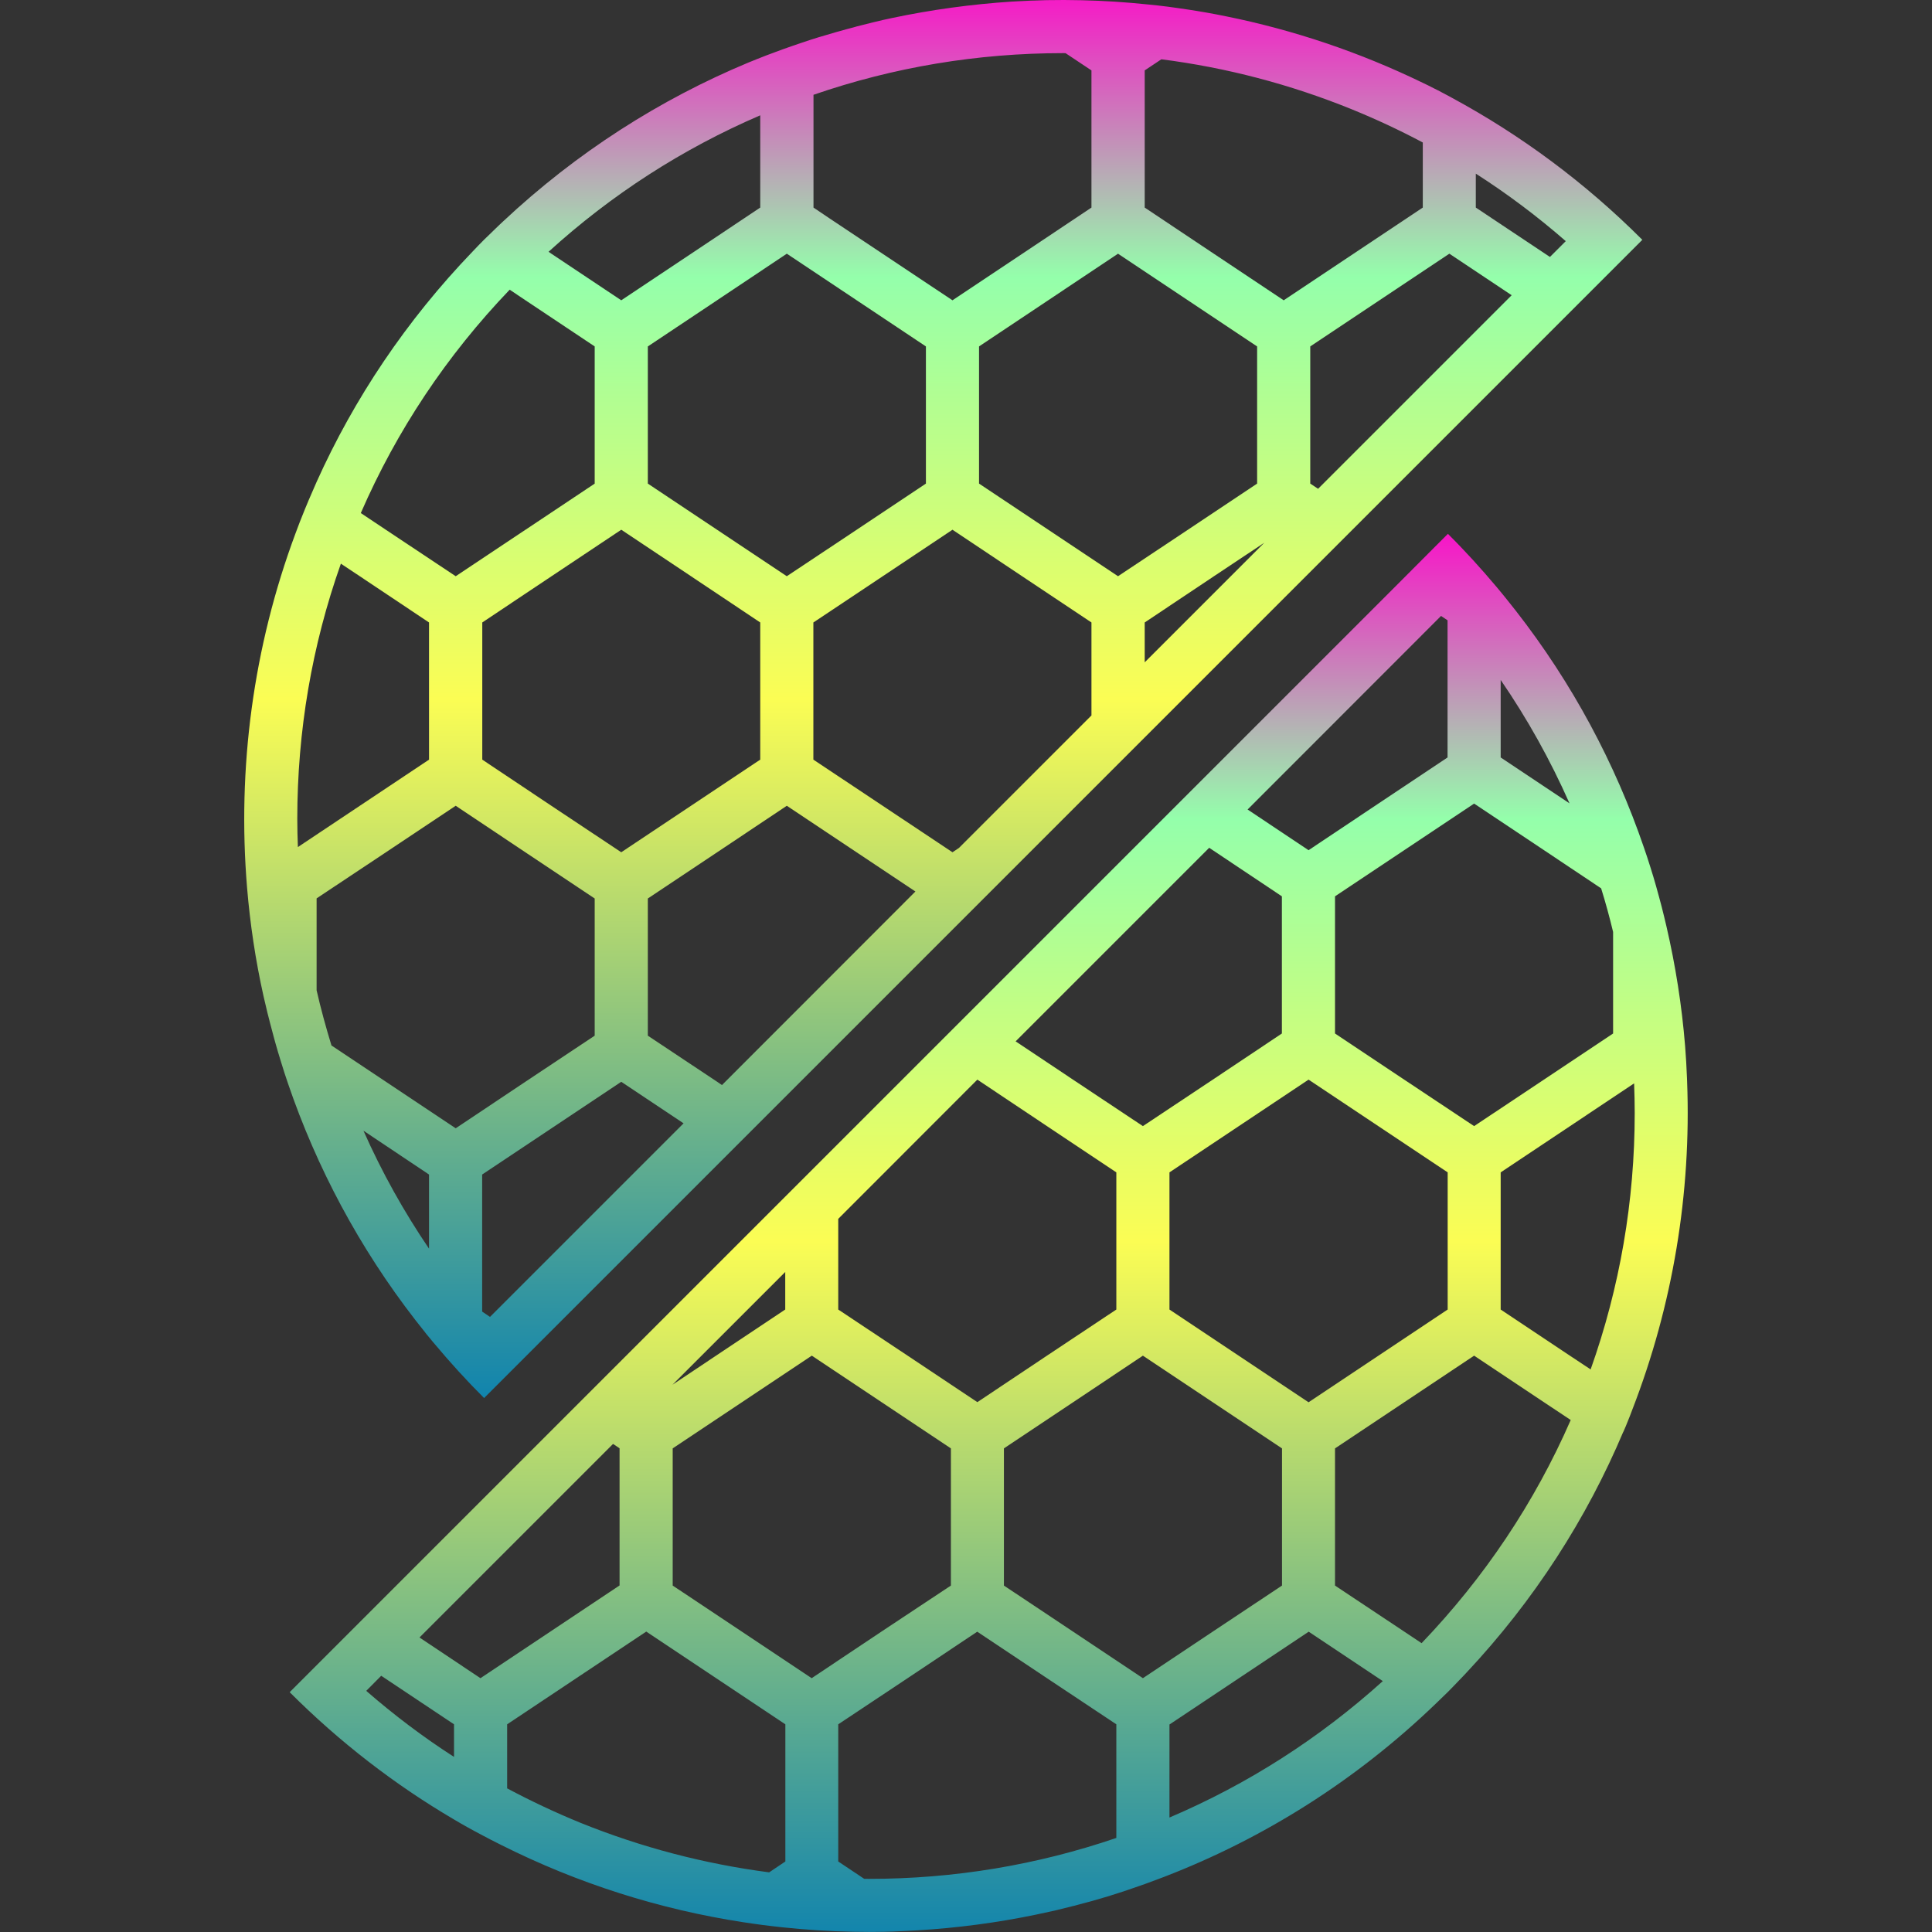 <?xml version="1.0" encoding="UTF-8" standalone="no"?>

<svg
   version="1.0"
   id="PrusaSlicer-gcodeviewer"
   x="0px"
   y="0px"
   viewBox="0 0 16 16"
   enable-background="new 0 0 1024 1024"
   xml:space="preserve"
   width="16"
   height="16"
   xmlns:xlink="http://www.w3.org/1999/xlink"
   xmlns="http://www.w3.org/2000/svg"
   xmlns:svg="http://www.w3.org/2000/svg"
   xmlns:rdf="http://www.w3.org/1999/02/22-rdf-syntax-ns#"
   xmlns:cc="http://creativecommons.org/ns#"
   xmlns:dc="http://purl.org/dc/elements/1.1/">
  <rect x="0" y="0" width="16" height="16" fill="#333333" stroke="none"/>
  <defs>
    <style id="current-color-scheme" type="text/css">
      .ColorScheme-Text { color: #0abdc6; } .ColorScheme-Highlight { color:#5294e2; }
    </style>
    <linearGradient id="arrongin" x1="0%" x2="0%" y1="0%" y2="100%">
      <stop offset="0%" style="stop-color:#dd9b44; stop-opacity:1"/>
      <stop offset="100%" style="stop-color:#ad6c16; stop-opacity:1"/>
    </linearGradient>
    <linearGradient id="aurora" x1="0%" x2="0%" y1="0%" y2="100%">
      <stop offset="0%" style="stop-color:#09D4DF; stop-opacity:1"/>
      <stop offset="100%" style="stop-color:#9269F4; stop-opacity:1"/>
    </linearGradient>
    <linearGradient id="cyberneon" x1="0%" x2="0%" y1="0%" y2="100%">
      <stop offset="0" style="stop-color:#0abdc6; stop-opacity:1"/>
      <stop offset="1" style="stop-color:#ea00d9; stop-opacity:1"/>
    </linearGradient>
    <linearGradient id="fitdance" x1="0%" x2="0%" y1="0%" y2="100%">
      <stop offset="0%" style="stop-color:#1AD6AB; stop-opacity:1"/>
      <stop offset="100%" style="stop-color:#329DB6; stop-opacity:1"/>
    </linearGradient>
    <linearGradient id="oomox" x1="0%" x2="0%" y1="0%" y2="100%">
      <stop offset="0%" style="stop-color:#0abdc6; stop-opacity:1"/>
      <stop offset="100%" style="stop-color:#b800ff; stop-opacity:1"/>
    </linearGradient>
    <linearGradient id="rainblue" x1="0%" x2="0%" y1="0%" y2="100%">
      <stop offset="0%" style="stop-color:#00F260; stop-opacity:1"/>
      <stop offset="100%" style="stop-color:#0575E6; stop-opacity:1"/>
    </linearGradient>
    <linearGradient id="sunrise" x1="0%" x2="0%" y1="0%" y2="100%">
      <stop offset="0%" style="stop-color: #FF8501; stop-opacity:1"/>
      <stop offset="100%" style="stop-color: #FFCB01; stop-opacity:1"/>
    </linearGradient>
    <linearGradient id="telinkrin" x1="0%" x2="0%" y1="0%" y2="100%">
      <stop offset="0%" style="stop-color: #b2ced6; stop-opacity:1"/>
      <stop offset="100%" style="stop-color: #6da5b7; stop-opacity:1"/>
    </linearGradient>
    <linearGradient id="60spsycho" x1="0%" x2="0%" y1="0%" y2="100%">
      <stop offset="0%" style="stop-color: #df5940; stop-opacity:1"/>
      <stop offset="25%" style="stop-color: #d8d15f; stop-opacity:1"/>
      <stop offset="50%" style="stop-color: #e9882a; stop-opacity:1"/>
      <stop offset="100%" style="stop-color: #279362; stop-opacity:1"/>
    </linearGradient>
    <linearGradient id="90ssummer" x1="0%" x2="0%" y1="0%" y2="100%">
      <stop offset="0%" style="stop-color: #f618c7; stop-opacity:1"/>
      <stop offset="20%" style="stop-color: #94ffab; stop-opacity:1"/>
      <stop offset="50%" style="stop-color: #fbfd54; stop-opacity:1"/>
      <stop offset="100%" style="stop-color: #0f83ae; stop-opacity:1"/>
    </linearGradient>
  </defs>
<path
   d="m 3.523,11.038 c 0.016,0.02 0.032,0.039 0.048,0.058 0.01,0.013 0.021,0.025 0.031,0.037 0.128,0.153 0.263,0.301 0.407,0.445 L 13.601,1.986 c -0.477,-0.477 -1.008,-0.868 -1.573,-1.174 -0.01,-0.006 -0.02,-0.011 -0.031,-0.017 -0.029,-0.015 -0.058,-0.031 -0.087,-0.046 -0.013,-0.007 -0.026,-0.013 -0.038,-0.019 -0.029,-0.015 -0.059,-0.03 -0.089,-0.044 0,0 0,0 0,0 v 0 C 11.26,0.432 10.712,0.248 10.153,0.135 v 0 c 0,0 0,0 0,0 C 10.046,0.113 9.938,0.094 9.831,0.078 c 0,0 0,0 -2.201e-4,0 C 9.777,0.07 9.723,0.062 9.669,0.055 c 0,0 -2.201e-4,0 -2.201e-4,0 C 9.615,0.048 9.561,0.042 9.507,0.037 v 0 0 C 9.325,0.018 9.143,0.006 8.96,0.002 8.917,8.8020905e-4 8.874,4.4010452e-4 8.831,2.2005226e-4 8.822,2.2005226e-4 8.814,0 8.805,0 c -0.007,0 -0.013,2.2005226e-4 -0.02,2.2005226e-4 -0.039,2.2005226e-4 -0.079,6.6015679e-4 -0.118,0.001 -0.021,4.401e-4 -0.042,0.001 -0.063,0.002 -0.023,6.6016e-4 -0.045,0.002 -0.068,0.002 -0.04,0.002 -0.081,0.004 -0.121,0.006 -0.012,6.6016e-4 -0.025,0.002 -0.037,0.002 C 8.046,0.035 7.715,0.08 7.388,0.149 v 0 c 0,0 0,0 0,0 -0.048,0.01 -0.097,0.021 -0.145,0.033 -0.003,6.6016e-4 -0.006,0.001 -0.009,0.002 -0.046,0.011 -0.093,0.023 -0.139,0.035 -0.004,0.001 -0.009,0.002 -0.013,0.004 -0.046,0.012 -0.091,0.024 -0.136,0.037 -0.005,0.001 -0.01,0.003 -0.015,0.004 -0.045,0.013 -0.091,0.027 -0.136,0.04 -0.005,0.001 -0.009,0.003 -0.014,0.004 -0.046,0.014 -0.091,0.029 -0.136,0.044 -0.004,0.001 -0.008,0.003 -0.012,0.004 -0.046,0.016 -0.092,0.031 -0.138,0.048 -0.003,0.001 -0.006,0.002 -0.009,0.003 -0.047,0.017 -0.093,0.034 -0.14,0.052 -0.002,6.6015e-4 -0.003,0.001 -0.005,0.002 -0.048,0.018 -0.095,0.038 -0.143,0.057 0,0 0,0 0,0 v 0 C 5.466,0.823 4.776,1.262 4.166,1.834 v 0 c 0,0 0,0 0,0 -0.021,0.019 -0.041,0.039 -0.062,0.059 -0.032,0.031 -0.064,0.062 -0.096,0.093 -0.031,0.031 -0.062,0.063 -0.093,0.096 -0.552,0.574 -0.983,1.22 -1.293,1.909 v 0 c 0,0 0,0 0,0 -0.045,0.101 -0.088,0.202 -0.128,0.304 -0.004,0.01 -0.008,0.02 -0.012,0.03 -0.012,0.031 -0.024,0.062 -0.035,0.093 0,0 0,0 0,0 v 0 C 2.097,5.358 1.964,6.361 2.046,7.35 c 0,0 0,0 0,0 v 0 c 0.025,0.301 0.07,0.602 0.136,0.898 0.009,0.04 0.018,0.079 0.028,0.119 0.004,0.017 0.008,0.035 0.013,0.052 0.009,0.036 0.018,0.072 0.028,0.108 0.006,0.023 0.012,0.045 0.018,0.068 0.005,0.018 0.01,0.036 0.015,0.054 0.012,0.043 0.025,0.086 0.038,0.128 0.003,0.009 0.005,0.017 0.008,0.026 0.017,0.056 0.035,0.112 0.054,0.167 0,0 0,0 0,0 v 0 c 0.237,0.696 0.59,1.362 1.059,1.966 0.027,0.034 0.053,0.067 0.08,0.101 z M 4.349,2.485 4.925,2.869 V 4.005 L 4.349,4.389 3.774,4.772 3.198,4.389 2.988,4.249 C 3.286,3.564 3.7,2.943 4.221,2.399 Z M 8.824,0.44 9.039,0.583 V 1.719 L 8.464,2.103 7.888,2.487 6.872,1.81 6.737,1.719 V 0.785 c 0.664,-0.229 1.359,-0.345 2.068,-0.345 0.006,-2.2005e-4 0.013,0 0.02,2.2005e-4 z M 10.851,4.005 V 2.869 l 0.576,-0.384 0.576,-0.384 0.516,0.344 -1.603,1.603 z M 7.942,7.022 7.888,7.058 6.736,6.291 V 5.155 L 6.978,4.994 7.888,4.387 8.463,4.771 9.039,5.155 V 5.925 Z M 3.993,10.862 V 9.727 L 4.569,9.343 5.145,8.959 5.661,9.303 4.058,10.906 Z M 5.941,8.96 5.365,8.577 V 7.441 L 5.941,7.057 6.516,6.673 7.092,7.057 7.581,7.383 5.979,8.986 Z M 10.411,4.005 9.835,4.389 9.259,4.772 8.108,4.005 V 2.869 L 9.259,2.101 9.835,2.485 10.411,2.869 Z m 0.059,0.49 -0.99,0.99 V 5.155 L 10.055,4.771 Z M 6.516,2.101 7.092,2.485 7.668,2.869 V 4.005 L 7.092,4.389 6.516,4.772 5.941,4.389 5.365,4.005 V 2.869 L 5.941,2.485 Z M 5.721,4.771 6.296,5.155 V 6.291 L 5.145,7.058 4.569,6.675 3.994,6.291 V 5.155 L 4.569,4.771 5.145,4.387 Z M 4.349,7.057 4.925,7.441 V 8.577 L 4.349,8.96 3.774,9.344 3.198,8.96 2.745,8.658 C 2.699,8.507 2.657,8.355 2.622,8.201 V 7.44 L 3.198,7.057 3.774,6.673 Z M 3.553,9.727 V 10.341 C 3.344,10.033 3.162,9.707 3.01,9.364 Z M 12.836,2.128 12.222,1.719 V 1.438 c 0.261,0.167 0.51,0.354 0.745,0.559 z m -1.644,-1.224 c 0.202,0.082 0.399,0.174 0.591,0.276 V 1.719 L 11.207,2.103 10.631,2.487 10.055,2.103 9.48,1.719 V 0.583 l 0.138,-0.092 c 0.539,0.069 1.066,0.207 1.574,0.413 z M 6.296,0.955 V 1.719 L 5.721,2.103 5.145,2.487 4.569,2.103 4.543,2.085 C 5.064,1.611 5.652,1.232 6.296,0.955 Z M 2.978,4.771 3.553,5.155 V 6.291 l -1.086,0.724 c -0.003,-0.077 -0.005,-0.155 -0.005,-0.233 0,-0.726 0.121,-1.436 0.361,-2.114 z"
   id="path_upper_half"
   class="ColorScheme-Text"
   style="stroke-width:0.022;fill:url(#90ssummer)" />
<path
   d="m 13.444,11.858 c 0.007,-0.016 0.014,-0.033 0.021,-0.049 0.011,-0.027 0.022,-0.055 0.033,-0.082 0.007,-0.017 0.013,-0.033 0.019,-0.05 0.338,-0.871 0.49,-1.798 0.455,-2.719 -4.4e-4,-0.009 -6.6e-4,-0.019 -0.001,-0.028 -0.002,-0.041 -0.004,-0.082 -0.006,-0.123 -2.2e-4,-0.004 -4.4e-4,-0.008 -6.6e-4,-0.013 -0.003,-0.044 -0.006,-0.088 -0.009,-0.131 0,0 0,0 0,0 v 0 c -0.027,-0.334 -0.079,-0.665 -0.155,-0.993 v 0 c 0,0 0,0 0,0 -0.013,-0.055 -0.026,-0.11 -0.04,-0.164 0,0 0,0 0,0 -0.014,-0.054 -0.029,-0.108 -0.044,-0.162 -2.2e-4,-4.401e-4 -2.2e-4,-0.001 -4.4e-4,-0.002 -0.015,-0.053 -0.031,-0.107 -0.048,-0.16 -2.2e-4,-8.802e-4 -4.4e-4,-0.002 -6.6e-4,-0.002 -0.017,-0.054 -0.034,-0.107 -0.053,-0.161 0,0 0,0 0,0 v 0 C 13.376,6.323 13.022,5.658 12.551,5.055 c -0.024,-0.031 -0.049,-0.062 -0.074,-0.093 -0.018,-0.022 -0.035,-0.044 -0.053,-0.065 -0.01,-0.012 -0.019,-0.023 -0.029,-0.035 -0.127,-0.151 -0.261,-0.299 -0.404,-0.441 l -0.114,0.114 v 0 L 11.561,4.852 v 0 l -1.845,1.845 -0.075,0.075 v 0 l -1.327,1.327 v 0 L 7.874,8.539 v 0 l -0.058,0.058 v 0 L 7.153,9.26 5.021,11.392 v 0 l -0.239,0.239 -1.682,1.682 v 0 l -0.304,0.304 -0.397,0.397 c 0.417,0.417 0.874,0.768 1.359,1.053 0.039,0.023 0.078,0.046 0.118,0.068 0.019,0.011 0.038,0.021 0.057,0.031 0.025,0.014 0.05,0.027 0.075,0.04 0.02,0.01 0.039,0.021 0.059,0.031 0.028,0.014 0.055,0.028 0.083,0.042 0.637,0.32 1.314,0.534 2.005,0.64 0,0 0,0 0,0 0.054,0.008 0.107,0.016 0.161,0.023 0,0 2.201e-4,0 2.201e-4,0 0.054,0.007 0.108,0.013 0.162,0.019 0,0 0,0 0,0 v 0 c 0.195,0.021 0.391,0.033 0.587,0.037 0.032,6.6e-4 0.063,8.8e-4 0.095,0.001 0.012,0 0.024,4.4e-4 0.036,4.4e-4 0.009,0 0.018,-2.2e-4 0.027,-2.2e-4 0.033,-2.2e-4 0.065,-4.4e-4 0.098,-0.001 0.024,-4.4e-4 0.049,-0.001 0.073,-0.002 0.015,-4.4e-4 0.029,-0.001 0.043,-0.002 0.048,-0.002 0.097,-0.004 0.145,-0.007 0.006,-4.4e-4 0.011,-6.6e-4 0.017,-0.001 0.33,-0.02 0.659,-0.063 0.985,-0.131 v 0 c 0,0 0,0 0,0 0.051,-0.011 0.101,-0.022 0.152,-0.033 8.802e-4,-2.2e-4 0.002,-4.4e-4 0.003,-6.6e-4 0.05,-0.012 0.099,-0.024 0.149,-0.037 0.002,-4.4e-4 0.003,-8.8e-4 0.005,-0.001 0.049,-0.013 0.097,-0.026 0.146,-0.039 0.002,-6.61e-4 0.005,-0.001 0.007,-0.002 0.048,-0.014 0.096,-0.028 0.144,-0.042 0.003,-8.8e-4 0.005,-0.002 0.008,-0.003 0.048,-0.015 0.095,-0.03 0.142,-0.046 0.003,-8.81e-4 0.006,-0.002 0.009,-0.003 0.047,-0.016 0.094,-0.032 0.141,-0.049 0.003,-8.8e-4 0.005,-0.002 0.008,-0.003 0.047,-0.017 0.095,-0.035 0.142,-0.053 0.002,-6.6e-4 0.003,-0.001 0.005,-0.002 0.816,-0.315 1.583,-0.794 2.25,-1.437 0.032,-0.031 0.064,-0.062 0.096,-0.093 0.031,-0.031 0.062,-0.064 0.093,-0.096 0.02,-0.021 0.04,-0.041 0.059,-0.062 v 0 0 c 0.564,-0.601 0.997,-1.278 1.301,-1.998 z M 13.004,11.229 12.428,10.845 V 9.709 l 0.576,-0.384 0.529,-0.353 c 0.003,0.082 0.005,0.163 0.005,0.245 0,0.729 -0.123,1.443 -0.365,2.124 z M 7.156,15.559 6.942,15.416 V 14.28 L 7.518,13.897 8.093,13.513 8.669,13.897 9.245,14.28 v 0.941 c -0.659,0.225 -1.346,0.339 -2.049,0.339 -0.013,2.2e-4 -0.026,-2.2e-4 -0.039,-4.4e-4 z M 8.094,8.941 8.669,9.325 9.245,9.709 V 10.845 L 8.669,11.228 8.094,11.612 7.518,11.228 6.942,10.845 v -0.751 z m 1.371,2.286 0.576,0.384 0.576,0.384 v 1.136 L 10.041,13.514 9.465,13.898 8.889,13.514 8.314,13.131 v -1.136 l 0.576,-0.384 z m -3.894,0.768 0.576,-0.384 0.576,-0.384 0.576,0.384 0.576,0.384 v 1.136 L 7.297,13.514 6.722,13.898 6.146,13.514 5.571,13.131 Z m -0.002,-0.527 0.934,-0.934 v 0.311 l -0.576,0.384 z m 4.117,2.813 0.576,-0.384 0.576,-0.384 0.576,0.384 0.038,0.025 C 10.925,14.397 10.333,14.776 9.685,15.052 V 14.28 Z M 10.261,11.229 9.685,10.845 V 9.709 l 0.576,-0.384 0.576,-0.384 0.576,0.384 0.576,0.384 v 1.136 l -0.576,0.384 -0.576,0.384 z M 11.632,8.943 11.056,8.559 V 7.423 l 0.576,-0.384 0.576,-0.384 0.576,0.384 0.476,0.318 c 0.037,0.119 0.07,0.24 0.099,0.361 V 8.559 L 12.783,8.943 12.208,9.326 Z M 12.998,6.653 12.428,6.273 V 5.631 c 0.221,0.322 0.411,0.663 0.57,1.022 z m -1.01,-1.516 V 6.273 L 11.412,6.657 10.837,7.041 10.332,6.704 11.934,5.101 Z M 10.041,7.039 10.616,7.423 V 8.559 L 10.041,8.943 9.465,9.326 8.889,8.943 8.411,8.624 10.014,7.021 Z m -4.964,4.919 0.054,0.036 v 1.136 l -0.576,0.384 -0.576,0.384 -0.505,-0.337 z m -1.92,1.92 0.603,0.402 v 0.27 C 3.505,14.386 3.263,14.203 3.033,14.003 Z m 1.043,0.931 v -0.529 l 0.576,-0.384 0.576,-0.384 0.576,0.384 0.576,0.384 v 1.136 l -0.134,0.09 C 5.833,15.436 5.311,15.299 4.808,15.096 4.6,15.011 4.396,14.915 4.199,14.81 Z M 11.632,13.514 11.056,13.131 v -1.136 l 0.576,-0.384 0.576,-0.384 0.576,0.384 0.224,0.149 c -0.299,0.684 -0.714,1.304 -1.235,1.848 z"
   id="path_lower_half"
   class="ColorScheme-Text"
   style="stroke-width:0.022;fill:url(#90ssummer)" />
</svg>
